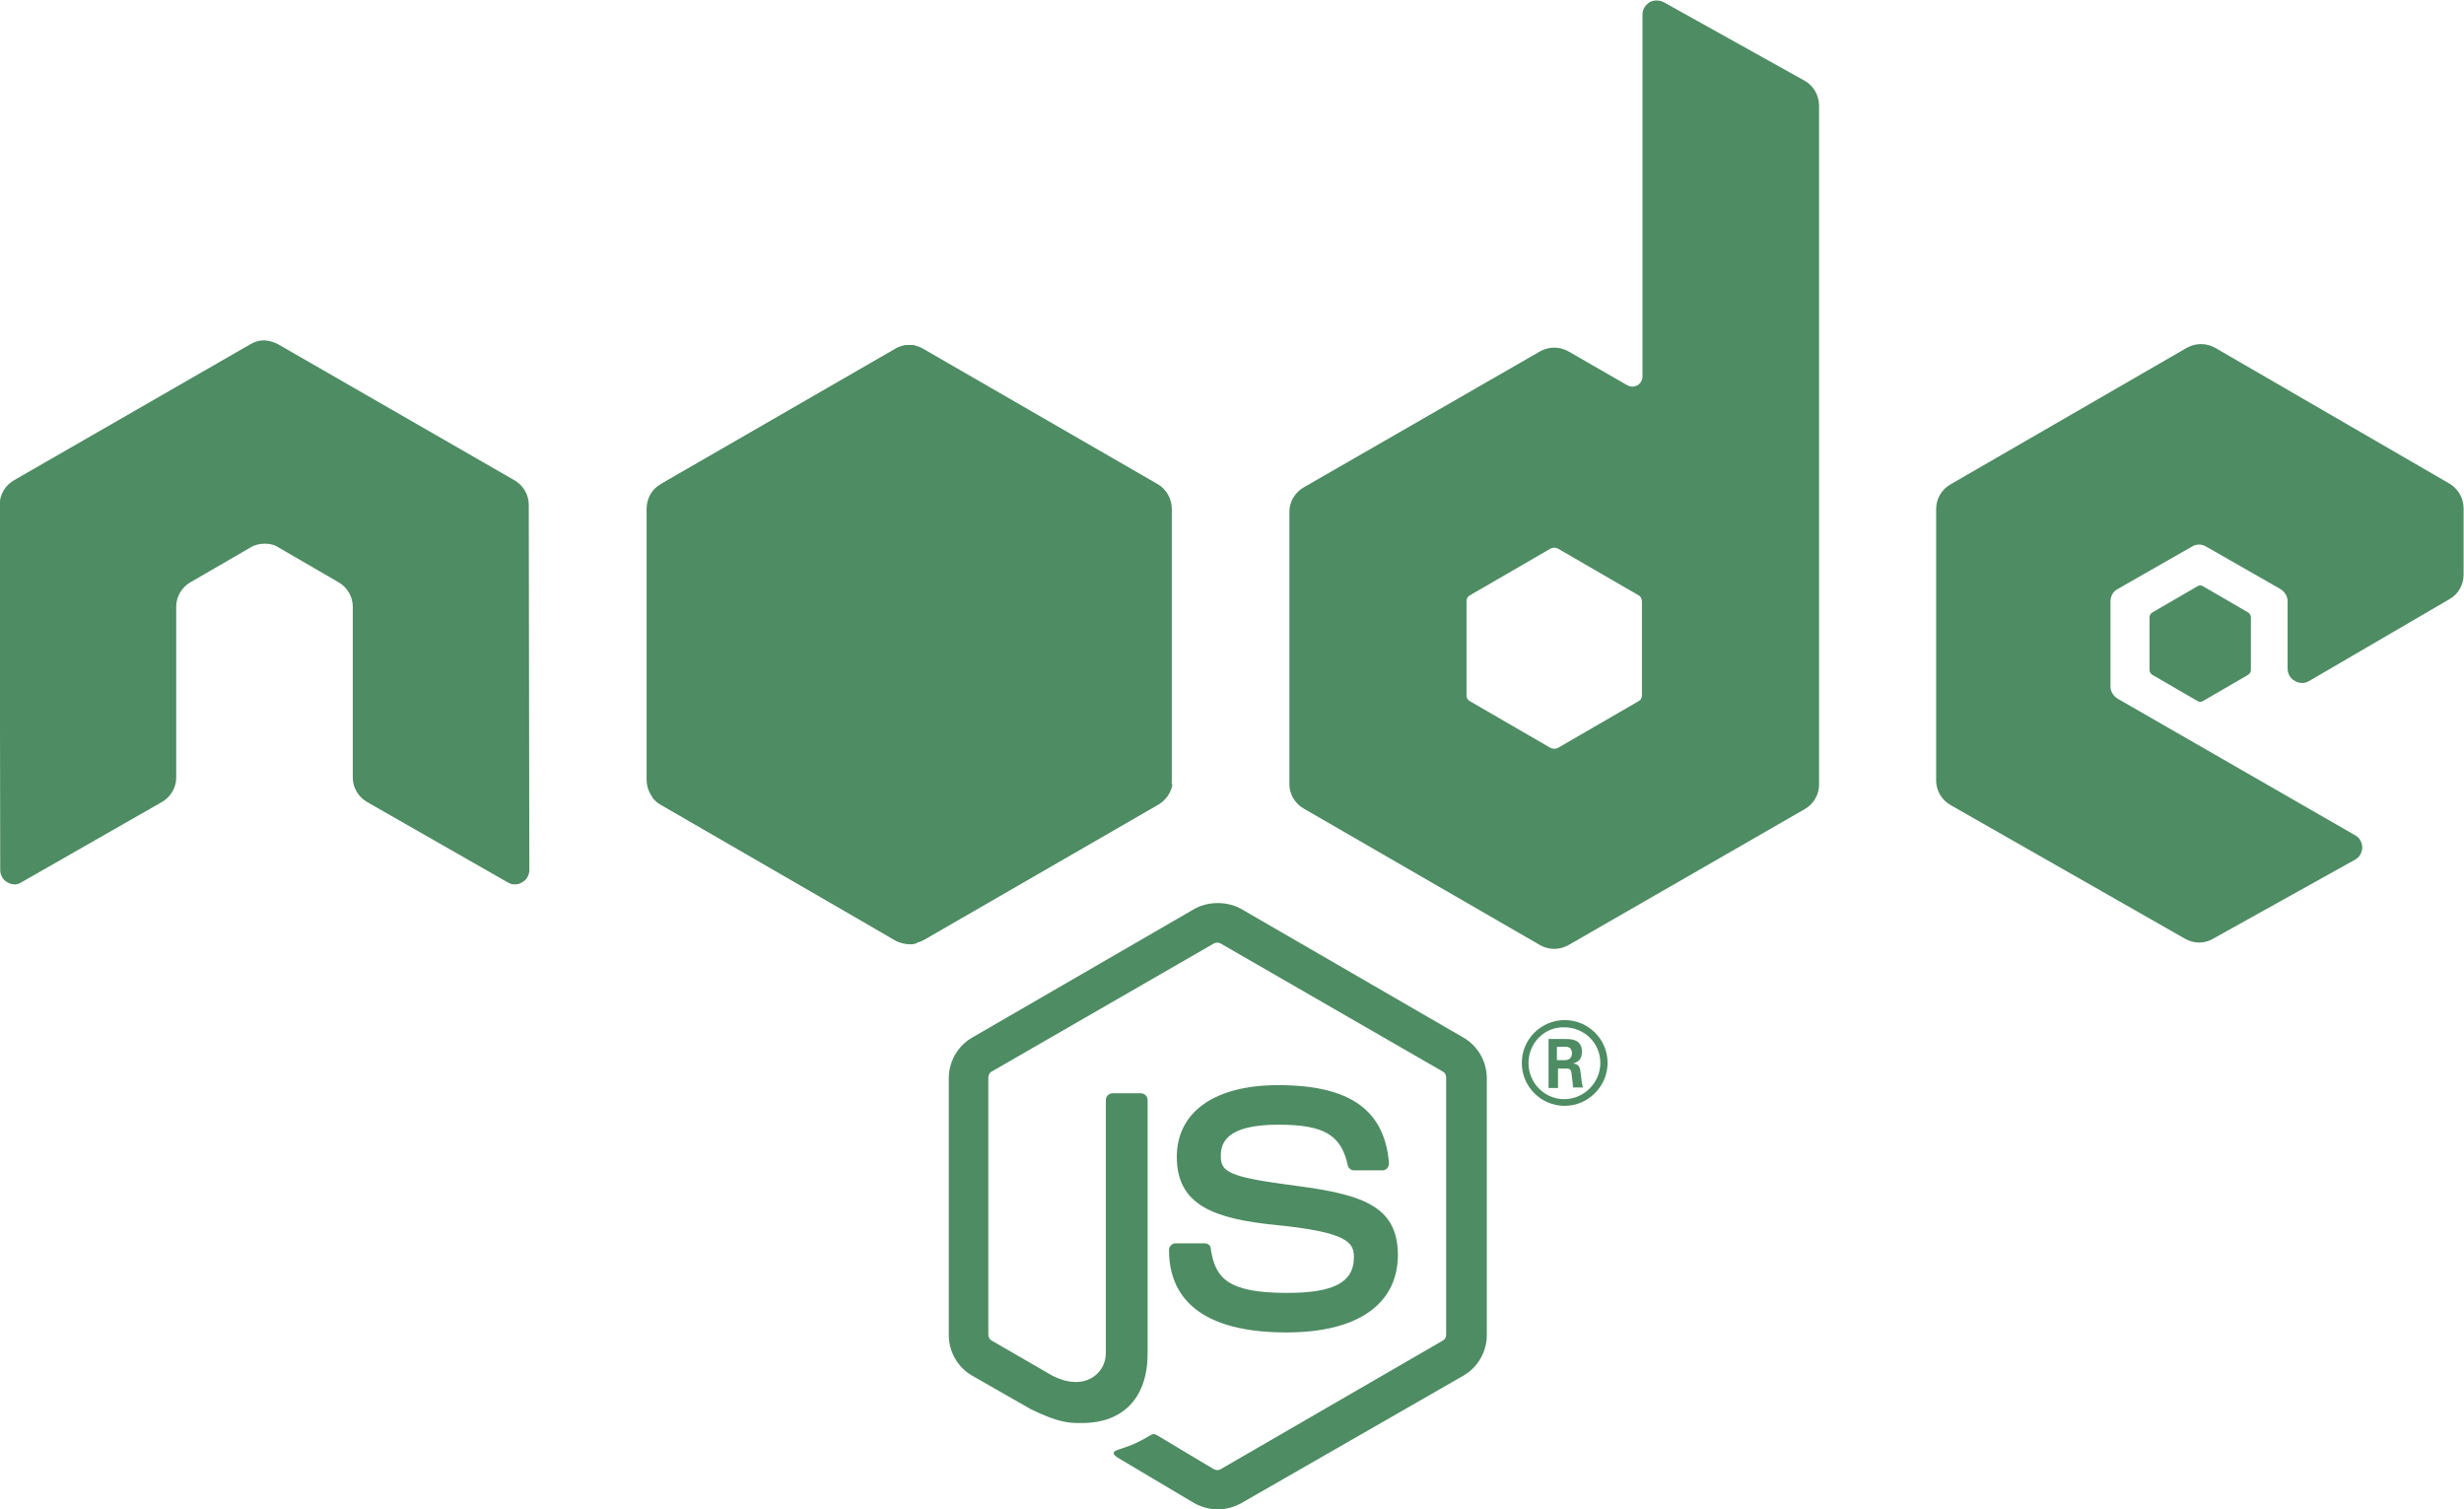 <svg id="svg3355" xmlns="http://www.w3.org/2000/svg" xmlns:xlink="http://www.w3.org/1999/xlink" width="553" height="338.7" viewBox="246 -139.7 553 338.7">
  <style>
    .st0{clip-path:url(#SVGID_2_);} .st1{fill:url(#path3481_1_);} .st2{clip-path:url(#SVGID_4_);} .st3{fill:url(#path3541_1_);} .st4{clip-path:url(#SVGID_6_);} .st5{fill:#4e8c63;} .st6{clip-path:url(#SVGID_8_);} .st7{fill:url(#path3575_1_);} .st8{clip-path:url(#SVGID_10_);} .st9{fill:url(#path3605_1_);}
  </style>
  <g id="g3363">
    <g transform="matrix(1.25 0 0 -1.25 -97.88 544.98)" id="g3449">
      <defs>
        <path id="SVGID_1_" d="M435.8 485.1l-42.1-24.3c-1.6-.9-2.5-2.6-2.5-4.4v-48.7c0-1.8 1-3.5 2.5-4.4l42.1-24.3c1.6-.9 3.5-.9 5.1 0l42.1 24.3c1.6.9 2.5 2.6 2.5 4.4v48.7c0 1.8-1 3.5-2.5 4.4l-42.1 24.3c-.8.5-1.7.7-2.5.7-.9 0-1.8-.2-2.6-.7"/>
      </defs>
      <clipPath id="SVGID_2_">
        <use xlink:href="#SVGID_1_" overflow="visible"/>
      </clipPath>
      <g id="g3451" class="st0">
        <g id="g3457">
          <g id="g3459">
            <g id="g3465">
              <g id="g3467">
                <linearGradient id="path3481_1_" gradientUnits="userSpaceOnUse" x1="470.29" y1="387.597" x2="471.29" y2="387.597" gradientTransform="matrix(121.77 0 0 -121.77 -56878.09 47692.1)">
                  <stop offset="0" stop-color="#9BB48F"/>
                  <stop offset=".092" stop-color="#9BB48F"/>
                  <stop offset=".303" stop-color="#9BB48F"/>
                  <stop offset=".862" stop-color="#687E67"/>
                  <stop offset="1" stop-color="#687E67"/>
                </linearGradient>
                <path id="path3481" class="st1" d="M434.4 494.1l-.6-.3h.8l-.2.3z"/>
              </g>
            </g>
          </g>
        </g>
      </g>
    </g>
    <g transform="matrix(1.25 0 0 -1.25 -97.88 544.98)" id="g3509">
      <defs>
        <path id="SVGID_3_" d="M435.8 485.1l-42.1-24.3c-1.6-.9-2.5-2.6-2.5-4.4v-48.7c0-1.8 1-3.5 2.5-4.4l42.1-24.3c1.6-.9 3.5-.9 5.1 0l42.1 24.3c1.6.9 2.5 2.6 2.5 4.4v48.7c0 1.8-1 3.5-2.5 4.4l-42.1 24.3c-.8.5-1.7.7-2.5.7-.9 0-1.8-.2-2.6-.7"/>
      </defs>
      <clipPath id="SVGID_4_">
        <use xlink:href="#SVGID_3_" overflow="visible"/>
      </clipPath>
      <g id="g3511" class="st2">
        <g id="g3517">
          <g id="g3519">
            <g id="g3525">
              <g id="g3527">
                <linearGradient id="path3541_1_" gradientUnits="userSpaceOnUse" x1="470.29" y1="387.597" x2="471.29" y2="387.597" gradientTransform="matrix(121.77 0 0 -121.77 -56878.09 47602.47)">
                  <stop offset="0" stop-color="#9BB48F"/>
                  <stop offset=".092" stop-color="#9BB48F"/>
                  <stop offset=".303" stop-color="#9BB48F"/>
                  <stop offset=".862" stop-color="#687E67"/>
                  <stop offset="1" stop-color="#687E67"/>
                </linearGradient>
                <path id="path3541" class="st3" d="M487.1 404.1l-.3.5v-.6l.3.1z"/>
              </g>
            </g>
          </g>
        </g>
      </g>
    </g>
    <g id="g3590">
      <g transform="matrix(1.25 0 0 -1.25 -97.88 544.98)" id="g3365">
        <defs>
          <path id="SVGID_5_" d="M121.8 36.7h750v750h-750z"/>
        </defs>
        <clipPath id="SVGID_6_">
          <use xlink:href="#SVGID_5_" overflow="visible"/>
        </clipPath>
        <g id="g3367" class="st4">
          <g id="g3373">
            <path id="path3375" class="st5" d="M493.753 276.756c-1.5 0-2.9.4-4.2 1.1l-13.3 7.9c-2 1.1-1 1.5-.4 1.7 2.7.9 3.2 1.1 6 2.7.3.2.7.1 1-.1l10.2-6.1c.4-.2.9-.2 1.2 0l39.9 23.1c.4.2.6.6.6 1.1v46.1c0 .5-.2.9-.6 1.1l-39.9 23c-.4.2-.9.2-1.2 0l-39.9-23c-.4-.2-.6-.7-.6-1.1v-46.1c0-.4.2-.9.6-1.1l10.9-6.3c5.9-3 9.6.5 9.6 4v45.5c0 .6.5 1.2 1.2 1.2h5.1c.6 0 1.2-.5 1.2-1.2v-45.5c0-7.9-4.3-12.5-11.8-12.5-2.3 0-4.1 0-9.2 2.5l-10.5 6c-2.6 1.5-4.2 4.3-4.2 7.3v46.1c0 3 1.6 5.8 4.2 7.3l39.9 23.1c2.5 1.4 5.9 1.4 8.4 0l39.9-23.1c2.6-1.5 4.2-4.3 4.2-7.3v-46.1c0-3-1.6-5.8-4.2-7.3l-39.9-22.9c-1.3-.7-2.7-1.1-4.2-1.1"/>
          </g>
          <g id="g3377">
            <path id="path3379" class="st5" d="M506.093 308.518c-17.5 0-21.1 8-21.1 14.8 0 .6.5 1.2 1.2 1.2h5.2c.6 0 1.1-.4 1.1-1 .8-5.3 3.1-7.9 13.7-7.9 8.4 0 12 1.9 12 6.4 0 2.6-1 4.5-14.1 5.8-10.9 1.1-17.7 3.5-17.7 12.2 0 8.1 6.8 12.9 18.2 12.9 12.8 0 19.1-4.4 19.9-14 0-.3-.1-.6-.3-.9-.2-.2-.5-.4-.8-.4h-5.2c-.5 0-1 .4-1.1.9-1.2 5.5-4.3 7.3-12.5 7.3-9.2 0-10.3-3.2-10.3-5.6 0-2.9 1.3-3.8 13.7-5.4 12.3-1.6 18.1-3.9 18.1-12.5-.1-8.8-7.3-13.8-20-13.8"/>
          </g>
          <g id="g3381">
            <path id="path3383" class="st5" d="M554.739 357.4h1.3c1.1 0 1.3.8 1.3 1.2 0 1.2-.8 1.2-1.3 1.2h-1.4v-2.4zm-1.6 3.8h3c1 0 3 0 3-2.3 0-1.6-1-1.9-1.6-2.1 1.2-.1 1.3-.9 1.4-2 .1-.7.2-1.9.4-2.3h-1.8c0 .4-.3 2.6-.3 2.7-.1.5-.3.7-.9.7h-1.5v-3.5h-1.7v8.8zm-3.6-4.3c0-3.6 2.9-6.5 6.4-6.5 3.6 0 6.5 3 6.5 6.5 0 3.6-2.9 6.4-6.5 6.4-3.5.1-6.4-2.8-6.4-6.4m14.2 0c0-4.2-3.5-7.7-7.7-7.7s-7.7 3.4-7.7 7.7c0 4.4 3.6 7.7 7.7 7.7s7.7-3.3 7.7-7.7"/>
          </g>
          <g id="g3385">
            <path id="path3387" class="st5" d="M370.043 457.133c0 1.8-1 3.5-2.6 4.4l-42.4 24.4c-.7.4-1.5.6-2.3.7h-.4c-.8 0-1.6-.3-2.3-.7l-42.4-24.4c-1.6-.9-2.6-2.6-2.6-4.4l.1-65.6c0-.9.5-1.8 1.3-2.2.8-.5 1.8-.5 2.5 0l25.2 14.4c1.6.9 2.6 2.6 2.6 4.4v30.7c0 1.8 1 3.5 2.6 4.4l10.7 6.2c.8.5 1.7.7 2.6.7.9 0 1.8-.2 2.5-.7l10.7-6.2c1.6-.9 2.6-2.6 2.6-4.4v-30.7c0-1.8 1-3.5 2.6-4.4l25.2-14.4c.8-.5 1.8-.5 2.6 0 .8.4 1.3 1.3 1.3 2.2l-.1 65.6z"/>
          </g>
          <g id="g3389">
            <path id="path3391" class="st5" d="M569.909 422.957c0-.5-.2-.9-.6-1.1l-14.5-8.4c-.4-.2-.9-.2-1.3 0l-14.5 8.4c-.4.2-.6.6-.6 1.1v16.8c0 .5.2.9.6 1.1l14.5 8.4c.4.2.9.2 1.3 0l14.5-8.4c.4-.2.6-.7.6-1.1v-16.8zm3.9 124.4c-.8.4-1.8.4-2.5 0-.8-.5-1.3-1.3-1.3-2.2v-65c0-.6-.3-1.2-.9-1.6-.6-.3-1.2-.3-1.8 0l-10.6 6.1c-1.6.9-3.5.9-5.1 0l-42.4-24.4c-1.6-.9-2.6-2.6-2.6-4.4v-48.9c0-1.8 1-3.5 2.6-4.4l42.4-24.5c1.6-.9 3.5-.9 5.1 0l42.4 24.4c1.6.9 2.6 2.6 2.6 4.4v121.9c0 1.9-1 3.6-2.6 4.5l-25.3 14.1z"/>
          </g>
          <g id="g3393">
            <path id="path3395" class="st5" d="M714.931 440.195c1.6.9 2.5 2.6 2.5 4.4v11.9c0 1.8-1 3.5-2.5 4.4l-42.1 24.4c-1.6.9-3.5.9-5.1 0l-42.4-24.5c-1.6-.9-2.6-2.6-2.6-4.4v-48.8c0-1.8 1-3.5 2.6-4.4l42.1-24c1.6-.9 3.5-.9 5 0l25.5 14.2c.8.4 1.3 1.3 1.3 2.2 0 .9-.5 1.8-1.3 2.2l-42.6 24.5c-.8.5-1.3 1.3-1.3 2.2v15.3c0 .9.5 1.8 1.3 2.2l13.3 7.6c.8.5 1.8.5 2.6 0l13.3-7.6c.8-.5 1.3-1.3 1.3-2.2v-12.1c0-.9.5-1.8 1.3-2.2.8-.5 1.8-.5 2.6 0l25.2 14.7z"/>
          </g>
          <g id="g3397">
            <path id="path3399" class="st5" d="M669.642 442.486c.3.2.7.2 1 0l8.1-4.7c.3-.2.5-.5.5-.9v-9.4c0-.4-.2-.7-.5-.9l-8.1-4.7c-.3-.2-.7-.2-1 0l-8.1 4.7c-.3.2-.5.5-.5.9v9.4c0 .4.2.7.5.9l8.1 4.7z"/>
          </g>
        </g>
      </g>
      <g id="g3401">
        <g id="g3403">
          <g id="g3409">
            <g id="g3411">
              <path id="path3421" class="st5" d="M446.87-61.395L394.245-31.02c-2 1.125-3.125 3.25-3.125 5.5v60.875c0 2.25 1.25 4.375 3.125 5.5L446.87 71.23c2 1.125 4.375 1.125 6.375 0l52.625-30.375c2-1.125 3.125-3.25 3.125-5.5V-25.52c0-2.25-1.25-4.375-3.125-5.5l-52.625-30.375c-1-.625-2.125-.875-3.125-.875-1.125 0-2.25.25-3.25.875"/>
            </g>
          </g>
        </g>
      </g>
      <g id="g3423">
        <g id="g3425">
          <g id="g3431">
            <g id="g3433">
              <path id="path3447" class="st5" d="M392.37 39.23c.5.625 1.125 1.25 1.875 1.625L439.37 66.98l7.5 4.375c1.125.625 2.375.875 3.625.875.375 0 .875-.125 1.25-.25l55.5-101.75c-.375-.5-.875-.875-1.5-1.125l-34.5-19.875-18.25-10.5c-.5-.25-1.125-.5-1.625-.625l-59 101.125z"/>
            </g>
          </g>
        </g>
      </g>
      <g id="g3483">
        <g id="g3485">
          <g id="g3491">
            <g id="g3493">
              <path id="path3507" class="st5" d="M449.495-62.27c-.875.125-1.75.375-2.5.875l-52.5 30.25L451.12 71.98c.75-.125 1.5-.375 2.25-.75l52.625-30.375c1.625-1 2.75-2.5 3.125-4.375l-57.75-98.625c-.375-.125-.875-.125-1.25-.125h-.625"/>
            </g>
          </g>
        </g>
      </g>
      <g transform="matrix(1.25 0 0 -1.25 -97.88 544.98)" id="g3543">
        <defs>
          <path id="SVGID_7_" d="M435.8 485.1l-42.1-24.3c-1.6-.9-2.5-2.6-2.5-4.4v-48.7c0-1.8 1-3.5 2.5-4.4l42.1-24.3c1.6-.9 3.5-.9 5.1 0l42.1 24.3c1.6.9 2.5 2.6 2.5 4.4v48.7c0 1.8-1 3.5-2.5 4.4l-42.1 24.3c-.8.5-1.7.7-2.5.7-.9 0-1.8-.2-2.6-.7"/>
        </defs>
        <clipPath id="SVGID_8_">
          <use xlink:href="#SVGID_7_" overflow="visible"/>
        </clipPath>
        <g id="g3545" class="st6">
          <g id="g3551">
            <g id="g3553">
              <g id="g3559">
                <g id="g3561">
                  <linearGradient id="path3575_1_" gradientUnits="userSpaceOnUse" x1="470.29" y1="387.597" x2="471.29" y2="387.597" gradientTransform="matrix(121.77 0 0 -121.77 -56878.09 47589.9)">
                    <stop offset="0" stop-color="#9BB48F"/>
                    <stop offset=".092" stop-color="#9BB48F"/>
                    <stop offset=".303" stop-color="#9BB48F"/>
                    <stop offset=".862" stop-color="#687E67"/>
                    <stop offset="1" stop-color="#687E67"/>
                  </linearGradient>
                  <path id="path3575" class="st7" d="M483.2 403.3L441 379c-.6-.3-1.2-.5-1.9-.6l.8-1.5 46.8 27.1v.6l-1.2 2c-.2-1.4-1.1-2.6-2.3-3.3"/>
                </g>
              </g>
            </g>
          </g>
        </g>
      </g>
      <g transform="matrix(1.25 0 0 -1.25 -97.88 544.98)" id="g3577">
        <defs>
          <path id="SVGID_9_" d="M435.8 485.1l-42.1-24.3c-1.6-.9-2.5-2.6-2.5-4.4v-48.7c0-1.8 1-3.5 2.5-4.4l42.1-24.3c1.6-.9 3.5-.9 5.1 0l42.1 24.3c1.6.9 2.5 2.6 2.5 4.4v48.7c0 1.8-1 3.5-2.5 4.4l-42.1 24.3c-.8.5-1.7.7-2.5.7-.9 0-1.8-.2-2.6-.7"/>
        </defs>
        <clipPath id="SVGID_10_">
          <use xlink:href="#SVGID_9_" overflow="visible"/>
        </clipPath>
        <g id="g3579" class="st8">
          <g id="g3585">
            <g id="g3587">
              <g id="g3593">
                <g id="g3595">
                  <linearGradient id="path3605_1_" gradientUnits="userSpaceOnUse" x1="471.828" y1="389.833" x2="472.828" y2="389.833" gradientTransform="scale(170.62) rotate(-116.1 359.77 -47.37)">
                    <stop offset="0" stop-color="#687E67"/>
                    <stop offset=".529" stop-color="#687E67"/>
                    <stop offset="1" stop-color="#83A178"/>
                  </linearGradient>
                  <path id="path3605" class="st9" d="M483.2 403.3L441 379c-.6-.3-1.2-.5-1.9-.6l.8-1.5 46.8 27.1v.6l-1.2 2c-.2-1.4-1.1-2.6-2.3-3.3"/>
                </g>
              </g>
            </g>
          </g>
        </g>
      </g>
    </g>
  </g>
</svg>
